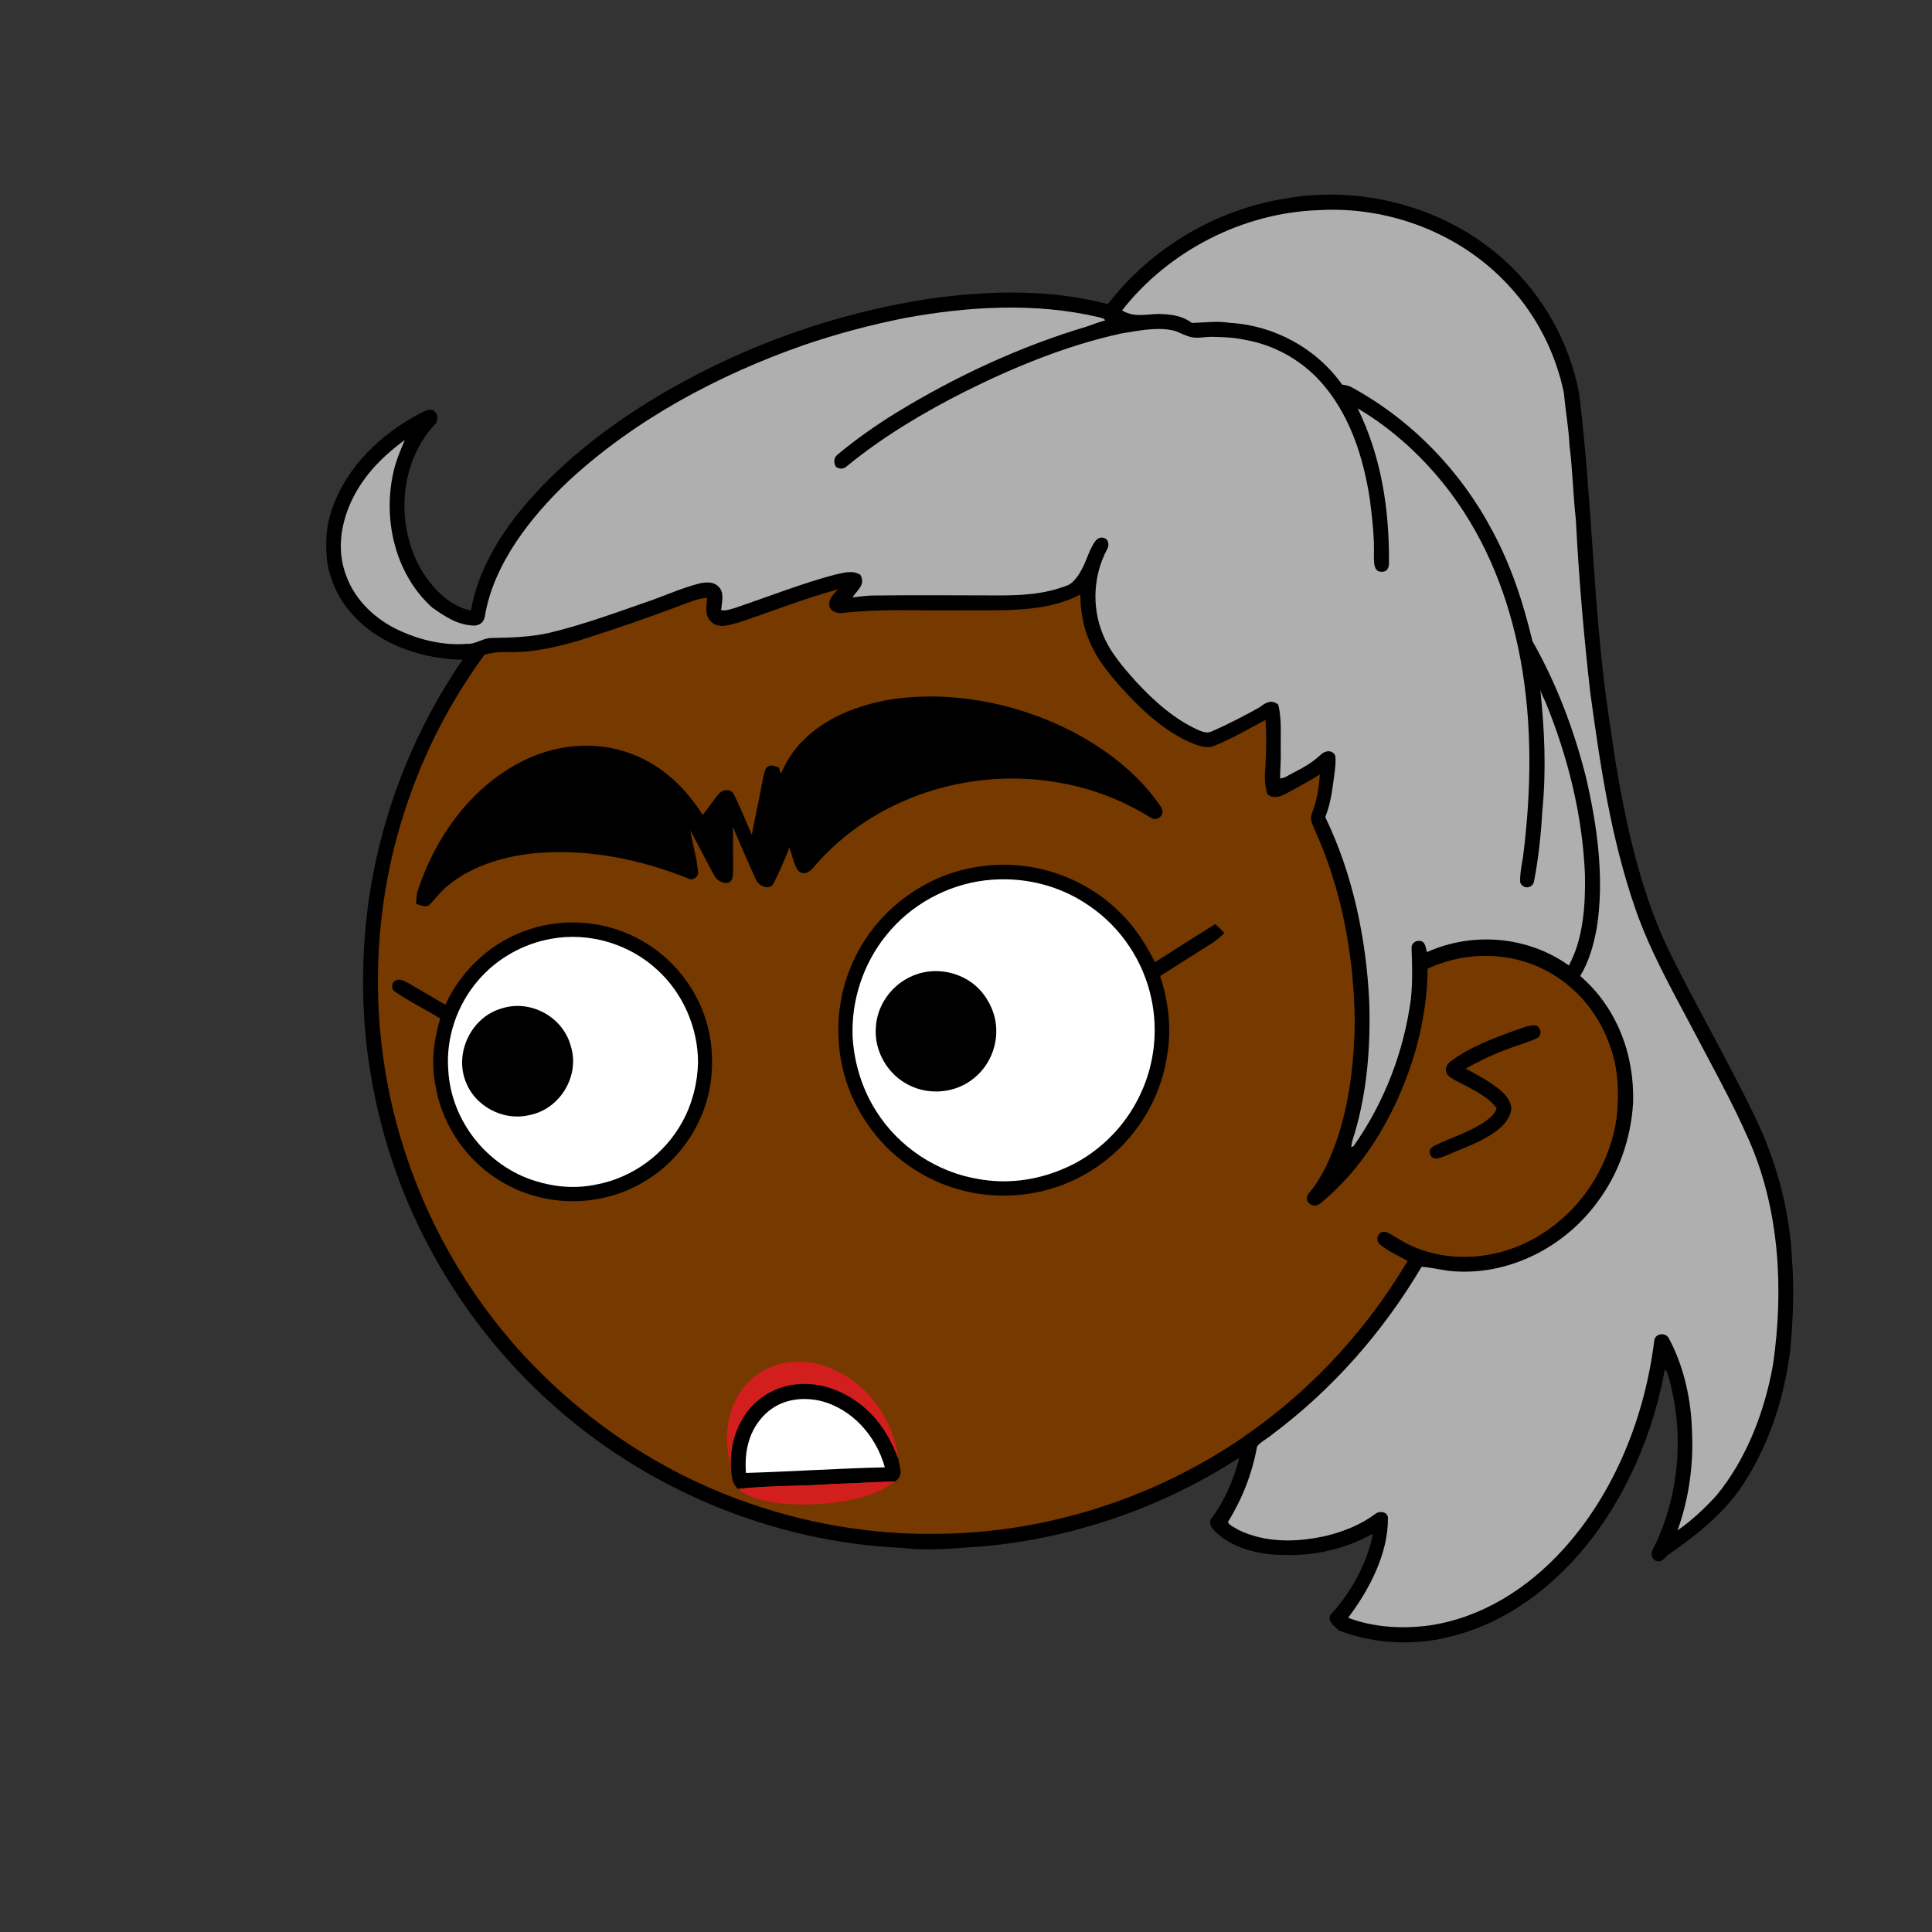 <svg xmlns:dc="http://purl.org/dc/elements/1.1/" xmlns:cc="http://creativecommons.org/ns#" xmlns:rdf="http://www.w3.org/1999/02/22-rdf-syntax-ns#" xmlns:svg="http://www.w3.org/2000/svg" xmlns="http://www.w3.org/2000/svg" viewBox="0 0 762 762" fill="none"><rect x="0" y="0" width="762" height="762" fill="#333333" stroke="none"/><mask id="avatarsRadiusMask"><rect width="762" height="762" rx="0" ry="0" x="0" y="0" fill="#fff"/></mask><g mask="url(#avatarsRadiusMask)"><path d="M396.01 164.85c37.82 4.9 74.21 19.64 104.8 42.39 6.15 4.84 12.48 9.33 18.02 14.92 23.77 21.98 42.73 49.02 55.13 78.95 9.35 22.31 14.72 46.04 16.64 70.14 6.62.81 13.05 2.14 19.12 5 15.54 6.93 27.08 20.94 31.78 37.21 2.63 9.56 3.56 19.75 1.72 29.55-2.96 18.76-13.72 36.13-29.37 46.92-10.94 7.65-24.49 12.03-37.86 11.68-5.13-.05-10.04-1.6-15.13-1.79-1.85 2.17-3.23 4.84-4.76 7.25-18.66 29.62-44.57 54.51-74.64 72.4-28.1 16.73-59.9 27.16-92.46 30.32-11.08.7-21.87 2.05-32.98.74-51.69-2.3-102.07-23.44-140.15-58.43-29.03-26.55-50.84-60.83-62.54-98.39-7.09-22.85-10.62-46.78-10.07-70.71.52-40.34 12.53-80.58 33.94-114.76 19.1-30.81 45.91-56.58 77.2-74.83 29.63-17.28 63.35-27.68 97.59-29.87 14.66-1.47 29.44-.37 44.02 1.31Z" fill="#000"/><path d="M363 169.06c48.47-1.39 97.32 14.7 135.81 44.12 6.55 4.06 11.72 9.49 17.36 14.64 24.33 22.63 43.2 50.95 54.93 82.02 7.43 19.61 11.86 40.2 13.56 61.09-8.89.74-17.34 2.34-25.38 6.38-2.19 1.03-1.89 4.95.68 5.23 2.35.23 4.98-1.51 7.24-2.2 14.62-5.37 31.32-4.35 44.78 3.68 11.69 6.78 20.09 18.16 23.89 31.06 2.6 8.25 2.68 17.41 1.76 25.95-2.5 17.35-12.35 33.73-26.73 43.81-15.71 11.33-37.17 14.64-54.93 6.2-3.17-1.43-5.94-3.58-9.08-5.05-2.95-1.09-4.88 2.79-2.7 4.75 3.17 2.76 7.34 4.52 11 6.56-20.14 34.15-49.45 62.7-84.41 81.47-30.2 16.31-64.44 25.53-98.78 26.15-27.63.72-55.33-4.04-81.21-13.72-30.32-11.24-57.84-29.43-80.37-52.6-22.67-23.37-39.92-51.88-50.2-82.77-14.96-44.64-14.91-94.01.27-138.59 11.05-33.06 30.28-63.21 55.37-87.39 29.67-28.73 67.65-48.54 108.13-56.67 12.8-2.52 25.94-4.24 39.01-4.12Z" fill="rgba(118, 57, 0, 1)"/><path d="M605.03 404.4c2.63-.1 3.44 3.8 1.36 4.98-3.69 1.83-7.82 2.77-11.64 4.35-5.82 2.04-11.28 4.76-16.68 7.72 4.29 2.34 8.86 4.74 12.71 7.76 2.58 2.09 4.85 4.35 5.33 7.8-.26 3.59-2.73 6.55-5.45 8.69-5.86 4.66-13.92 7.18-20.79 10.26-1.75.62-4.43 1.99-5.59-.26-1.02-1.74-.06-3.11 1.57-3.87 6.65-3.3 14.86-5.62 20.79-10.16 1.37-1.14 3.39-2.74 3.61-4.62-4.07-5.63-12.42-8.59-18.23-12.09-2.34-1.72-2.29-4.24-.16-6.13 7.27-5.64 16.98-9.26 25.57-12.38 2.42-.83 5.03-1.95 7.6-2.05Z" fill="#000"/><g transform="translate(-161 -83)"><path d="M559.011 424.1c16.41.51 32.33 7.36 43.93 18.98 5.76 5.61 9.95 12.31 13.6 19.43 7.87-5.09 15.8-10.08 23.76-15.03 1.25 1.09 2.42 2.25 3.56 3.46-3.17 3.52-7.07 5.39-10.96 7.93-4.77 3.03-9.55 6.03-14.3 9.08 3.17 10 4.53 20.39 2.8 30.81-2.05 14.92-9.59 28.86-20.75 38.93-11.58 10.56-26.96 16.72-42.65 16.84-12.98.34-26.07-3.48-36.9-10.63-12.44-8.06-21.81-20.51-26.4-34.58-4.57-14.5-4.06-30.74 1.79-44.81 5.41-13.38 15.56-24.82 28.12-31.91 10.31-6.04 22.51-8.85 34.4-8.5Z" fill="#000"/><path d="M549.27 430.26c14.65-1.77 29.27 1.62 41.4 10.04 12.46 8.48 21.37 21.87 24.46 36.62 2.62 12.36 1.24 25.52-4.07 37.02-6.12 13.64-17.67 24.9-31.58 30.43-10.22 4.23-21.57 5.65-32.48 3.67-16.41-2.65-31.48-12.62-40.35-26.68-5.6-8.77-8.74-18.94-9.37-29.31-.61-14.46 4.23-29.15 13.41-40.36 9.47-11.77 23.62-19.56 38.58-21.43Z" fill="#fff"/><path d="M414.051 453.95c10.75 6.03 19.24 15.78 23.87 27.2 3.49 8.51 4.54 17.78 3.61 26.9-1.79 17.13-12.16 32.86-27.1 41.38-16.49 9.64-37.66 9.77-54.3.41-14.42-7.99-24.75-22.55-27.4-38.84-1.81-8.9-.64-17.67 1.89-26.29-5.82-3.63-12.13-6.62-17.74-10.55-1.95-1.1-1.44-4.12.68-4.64 1.65-.48 3.18.59 4.6 1.28 4.83 2.83 9.64 5.66 14.48 8.47 6.58-14.13 18.65-25.2 33.59-29.87 14.42-4.66 30.66-2.95 43.82 4.55Z" fill="#000"/><path d="M378.27 453.29c15.03-2.78 30.94 1.95 42.11 12.35 10.06 9.24 15.9 22.72 15.93 36.37-.17 8.05-2.22 16.17-6.07 23.26-6.94 12.82-19.64 22.21-33.98 24.9-8.07 1.72-16.23 1.09-24.08-1.36-19.1-5.88-33.31-23.78-34.38-43.79-.98-12.79 3.48-25.72 11.85-35.41 7.31-8.53 17.57-14.32 28.62-16.32Z" fill="#fff"/><path d="M527.27 466.19c7.37-.9 15.21 1.78 20.25 7.29 3.82 4.17 6.28 9.79 6.41 15.47.28 7.26-3.03 14.7-8.73 19.24-6.96 5.83-17.24 6.92-25.36 2.96-8.64-4.1-14.23-13.61-13.38-23.18.7-11.14 9.74-20.51 20.81-21.78ZM358.54 480.84c11.41-3.87 24.34 3 27.54 14.59 3.77 11.69-4.02 24.86-16.03 27.32-10.63 2.65-22.19-3.54-25.66-13.94-3.92-11.13 2.75-24.59 14.15-27.97Z" fill="#000"/></g><g transform="translate(-161 -83)"><path d="M582.3 370.69c14.06 7.04 27.75 17.35 36.57 30.53 2.05 2.95-1.4 6.24-4.23 4.15-10.56-6.54-22.24-11.16-34.46-13.42-35.66-6.86-74.47 5.14-98.23 33.03-1.67 2.05-4.03 3.59-6.28 1.25-1.68-2.6-2.27-6.05-3.3-8.95-1.92 4.71-3.86 9.5-6.21 14.02-1.55 3.23-6 1.12-7.03-1.42-3.06-6.88-6.21-13.74-9.02-20.73.01 5.63.01 11.25.04 16.88-.19 2.06.27 4.35-2.11 5.22-2.06.23-4.36-1.03-5.3-2.91-3.26-5.88-6.24-11.93-9.49-17.82.96 5.51 2.6 10.99 3.1 16.55.12 1.94-2.28 3.44-4.02 2.36-18.54-7.4-38.31-11.49-58.33-10.09-12.5.92-26.14 4.63-36 12.68-3.09 2.34-5.2 5.51-7.97 8.15-1.65.72-3.27-.24-4.88-.65.08-1.91.11-3.75.73-5.58 6.86-20.67 20.43-39.8 39.98-50.1 13.56-7.32 30.17-9.03 44.62-3.35 11.89 4.55 20.95 13.32 27.67 23.95 2.31-2.84 4.25-6.03 6.75-8.71 1.62-1.56 4.62-1.55 5.63.72 2.52 5.15 4.68 10.51 6.98 15.78 1.49-7.42 3.06-14.81 4.43-22.24.33-1.5.6-3.23 1.58-4.45 1.65-1.25 2.9-.28 4.65.1.27.86.53 1.71.8 2.56 2.08-4.75 4.75-9.11 8.44-12.78 9.1-9.43 21.82-14.25 34.5-16.48 23.85-3.69 48.86 1.12 70.39 11.75Z" fill="#000"/></g><g transform="translate(-161 -83)"><path d="M484.8 621.32c16.47 4.71 28.68 20.38 30.53 37.23-2.5-6.68-5.83-12.9-10.89-18-7.03-7.19-17.26-12.19-27.46-11.67-8.01.26-15.78 4.06-20.78 10.34-5.49 6.8-7.7 16.06-6.72 24.66-.69-4.65-1.85-9.1-1.76-13.88.06-8.73 3.26-17.51 9.96-23.32 7.32-6.42 17.9-8.12 27.12-5.36Z" fill="#D31E1E"/><path d="M476.979 628.88c10.2-.52 20.43 4.48 27.46 11.67 5.06 5.1 8.39 11.32 10.89 18 .52 3.48 2.26 6.4-1.37 8.77-8.33.15-16.63.8-24.96 1-12.29.95-24.72.47-36.92 1.94-1.96-1.87-2.34-3.75-2.6-6.38-.98-8.6 1.23-17.86 6.72-24.66 5-6.28 12.77-10.08 20.78-10.34Z" fill="#000"/><path d="M484.479 635.49c12.63 3.09 22.12 13.94 25.51 26.24-18.28.41-36.54 1.67-54.78 2.21-.69-8.6 1.23-17 7.57-23.16 5.82-5.68 13.94-7.02 21.7-5.29Z" fill="#fff"/><path d="M513.96 667.32c-9.3 7.26-23.55 8.73-34.96 9.09-8.63-.08-19.86-.57-26.92-6.15 12.2-1.47 24.63-.99 36.92-1.94 8.33-.2 16.63-.85 24.96-1Z" fill="#D31E1E"/></g><g transform="translate(-161 -83)"/><g transform="translate(-161 -83)"><path d="M754.859 186.13c14.91 13.66 25.21 32.12 28.95 52 5.36 42.98 5.42 85.9 11.9 128.86 4.51 31.79 10.67 66.12 25.47 94.89 10.32 20.51 21.8 40.49 31.79 61.17 8.63 17.69 13.95 37.27 14.83 56.95.89 11.46.38 23.45-.65 34.88-2.11 18.08-7.81 36.29-17.49 51.77-7.46 12.3-18.94 21.41-30.59 29.51-1.27.84-2.42 2.89-4.07 2.64-1.95-.08-2.91-2.08-2.52-3.83 10.86-21 13.11-46.4 6.57-69.07-.38-.97-.46-2.14-1.43-2.69-4.65 25.3-15.09 49.89-31.39 69.89-13.2 15.97-30.09 28.9-50.22 34.61-15.21 4.51-32.23 4.1-47.04-1.67-1.57-1.78-4.44-3.32-3.28-6.09 8.19-8.75 14.38-20.13 16.83-31.88-1.79.5-3.36 1.66-5.08 2.37-9.2 4.11-19.37 6.16-29.44 5.86-8.97.08-19.3-2.08-26.33-7.98-1.73-1.62-3.9-3.23-3.26-5.91 7.04-9.2 11.27-20.85 12.83-32.27.67-.92 1.86-1.46 2.76-2.14 26.06-18.21 47.33-42.21 63.45-69.54 1.06-2.29 3.48-2.79 5.69-1.92 13.69 4.19 28.66 2.46 41.31-4.1 14.51-7.44 25.69-20.6 31.11-35.94 3.53-9.45 4.3-19.52 3.26-29.5-1.8-13.96-8.77-27.13-19.84-35.94-5.9-5.66-14.04-9.12-21.98-10.7-11.01-2.45-22.92-.4-32.93 4.64 0 10.75-1.85 21.76-4.69 32.12-6.29 21.63-17.87 43.28-34.99 58.25-1.3 1.12-2.7 2.65-4.37 3.14-1.34.14-3.51-.9-3.5-2.47-.36-1.91 1.68-3.36 2.65-4.83 4.51-6.28 7.59-13.88 9.94-21.21 4.38-14.09 6.05-29.29 6.23-44-.32-26.06-5.09-52.36-16-76.15-.69-1.77-1.8-3.8-1.01-5.72 1.95-5.01 2.97-10.31 3.21-15.68-4.35 2.79-8.95 5.17-13.47 7.67-2.16 1.15-5.34 2.1-7.23-.02-1.19-3.4-1.02-7.54-.71-11.09.3-6.06.45-12.02-.02-18.07-6.88 3.68-13.31 7.46-20.62 10.4-2.44.91-5.32-.1-7.65-.94-11.58-4.69-21.05-13.78-29.28-22.94-4.65-5.4-8.97-10.7-11.78-17.33-2.6-5.98-3.63-12.16-3.68-18.67-13.67 7.3-31.08 6.14-46.1 6.25-15.95.26-32.18-.77-48.02 1.1-1.74.19-4.74-.78-4.85-2.87-.49-2.84 1.73-4.68 3.48-6.53-13.18 3.6-26.16 8.72-39.07 13.07-3.51.79-6.97 2.48-10.33.33-3.55-2.5-2.57-6.2-2.32-9.92-2.95-.08-6.01 1.32-8.78 2.24-13.5 5.21-27.18 9.88-40.97 14.27-9.56 2.87-19.08 5.05-29.14 4.8-4.78-.25-9.65.86-13.94 2.96-15.48.59-32.72-4.11-44.2-14.91-6.9-6.36-11.64-14.92-12.89-24.25-.62-6.78-.42-13.54 1.91-20.01 5.68-16.68 19.07-29.61 34.4-37.72 1.65-.77 3.89-2.39 5.68-1.32 1.76 1.03 1.96 3.35 1 4.98-14.57 15.12-16.16 40.04-5.77 57.86 4.46 7.27 10.89 14.19 19.55 16.06 2.58-15.05 10.8-29.04 20.48-40.63 13.73-16.47 31.23-30.31 49.38-41.61 34.84-21.45 74.34-35.78 114.89-41.32 22.38-2.75 44.5-3.04 66.47 2.66 17.03-22.1 42.49-37.25 70.03-41.66 30.68-5.39 63.88 3.6 86.87 24.84Z" fill="#000"/><path d="M680.979 165.89c27.94-1.65 56.25 9.18 75.23 29.91 10.91 11.74 18.43 26.62 21.63 42.31.6 6.95 1.88 13.8 2.21 20.78 1.23 9.67 1.4 19.44 2.49 29.11 1.15 22.58 3.1 45.52 5.66 67.99 3.98 29.06 8.08 57.12 17.65 85.02 5.74 16.68 14.05 31.38 22.24 46.87 7.79 14.92 16.15 29.7 22.87 45.13 11.92 27.38 13.56 58.58 9.4 87.85-3.21 18.49-10.4 37.48-22.45 52.07-4.56 4.96-9.7 9.84-15.26 13.66 4.4-12.31 6.31-25.55 5.71-38.59-.28-12.71-3.12-25.91-9.15-37.17-1.2-2.34-5.11-2.04-5.71.62-3.66 30.09-15.6 60.31-36.18 82.88-13.88 15.21-31.81 26.65-52.42 29.75-10.54 1.44-22.19.85-32.18-3.03 8.24-10.85 15.77-25.17 15.69-39.07.22-2.77-3.41-3.3-5.13-1.75-5.78 4.24-12.35 6.83-19.28 8.54-11.41 2.57-23.7 2.86-34.45-2.31-1.21-.8-3.79-1.83-4.24-3.16 5.64-9.12 9.61-19.19 11.48-29.76 1.48-1.96 4.12-3.13 5.98-4.77 23.89-17.86 43.76-40.5 58.94-66.15 4.83.34 9.41 1.81 14.29 1.88 21.53 1 42.52-10.21 55.09-27.47 8.44-11.28 13.18-25.01 14.02-39.03.62-18.88-6.34-37.62-20.86-50.05 3.54-5.84 5.3-12.29 6.53-18.95 3.13-19.67.15-40.73-4.39-59.99-4.74-18.55-11.52-36.48-20.99-53.15-3.58-15.09-8.4-29.8-15.79-43.49-12.52-23.74-31.87-43.69-55.43-56.59-1.2-.71-2.49-.84-3.83-1.09-10.19-14.34-26.8-23.36-44.34-24.36-5.05-.84-9.87-.08-14.9.04-3.35-2.5-7.01-3.22-11.1-3.47-6.01-.48-10.84 1.84-16.47-1.46 18.38-23.51 47.6-38.52 77.44-39.55Z" fill="rgba(175, 175, 175, 1)"/><path d="M593.99 208.04c1.09.36 2.29.26 2.9 1.34-2.41.64-4.74 1.47-7.07 2.36-26.33 7.83-51.59 19.56-75.02 33.85-8.19 5.03-16.1 10.58-23.49 16.73-1.54 1.24-1.61 3.33-.51 4.9 1.53.84 2.77.85 4.14-.29 14.24-11.67 30.15-21.13 46.54-29.44 19.52-9.74 40.3-18.27 61.65-22.94 6.38-1.02 13.52-2.57 19.89-1.36 2.27.38 4.28 1.72 6.5 2.38 3.02 1.26 6.2.24 9.48.28 4.33.09 8.76.22 13 1.19 12.54 2.14 24.06 9.03 31.97 18.98 10.1 12.53 14.95 28.43 17.34 44.12.95 7.61 1.83 15.19 1.56 22.86.04 2.17.09 5.7 3.12 5.51 2.15.08 2.86-1.6 2.84-3.49.14-21.14-2.99-41.81-12.35-60.94 14.14 8.34 26.53 19.89 36.41 32.97 14.63 19.46 23.37 42.14 27.79 65.96 4.75 25.45 4.3 52.36 1.01 77.98-.53 3.27-1.3 6.82-1.1 10.14 1.35 2.94 5.23 2.22 5.54-.98 1.68-8.89 2.66-18.12 3.17-27.15 1.6-16.27.9-32.1-.82-48.29.32 2.04 1.43 3.55 2.18 5.43 8.77 21.47 14.54 44.65 15.46 67.86.24 11.67-.62 25.34-6.35 35.79-16.15-11.54-37.91-13.4-55.95-5.27-.58-1.65-.54-4.26-2.82-4.41-1.72-.27-3.42 1.08-3.27 2.87.26 6.64.45 13.41-.26 20.03-2.75 20.73-10.51 40.9-22.58 57.99l-.93.46c.12-1.92.76-3.65 1.34-5.46 4.94-16.75 6.27-34.16 5.76-51.55-1.14-24.94-6.44-50.6-17.36-73.17 2.37-5.93 2.92-11.99 3.77-18.27.17-1.98.54-4.15.1-6.11-1.24-2.39-4.2-1.81-5.78-.12-3.21 3.02-6.97 5.12-10.87 7.1-1.59.75-3.27 2.12-5.05 2.15.03-3.68.41-7.33.27-11.03-.11-5.85.47-12.35-.98-18.05-2.51-2.19-5.03-.87-7.22.93-6.21 3.48-12.56 6.78-19.09 9.63-1.71.76-3.3.23-4.92-.44-9.51-4.16-17.84-11.61-24.82-19.17-5.18-5.79-10.66-12.06-13.41-19.42-4.13-10.59-3.4-22.9 2-32.91.98-1.68.46-4.21-1.69-4.47-2.75-.55-3.98 3.01-5.06 4.89-1.88 4.52-3.96 10.86-8.33 13.65-9.62 3.92-19.38 4.28-29.62 4.2-16.01-.04-32.01-.15-48.02.05-2.61.03-5.13.5-7.75.72 1.92-2.92 5.31-5.05 3.09-8.9-3.21-2.01-6.4-.74-9.84-.11-13.17 3.51-26.07 8.58-38.98 12.99-1.92.57-4.07 1.43-6.07 1.09.2-2.89 1.42-6.83-.91-9.16-2.1-2.2-4.77-1.96-7.52-1.43-6.94 1.76-13.21 4.65-20 7-12.89 4.49-25.88 9.28-39.17 12.47-7.57 1.74-15.13 1.93-22.85 2.07-3.66-.01-6.29 2.56-9.98 2.32-8.81.7-17.91-1.41-25.93-5.01-9.73-4.36-17.96-11.92-21.62-22.11-3.3-8.9-2.31-18.31 1.18-26.98 4.53-11.05 12.54-19.35 22.03-26.32-1.64 3.93-3.34 7.79-4.32 11.96-4.56 18.97.34 40.76 15.09 54.12 5.2 3.64 10 6.92 16.6 7.14 2.26-.11 3.76-1.33 4.19-3.58 3.36-20.57 18.01-39.2 32.77-53.21 26.21-24.39 59.37-42.09 93.02-53.84 13.1-4.47 26.44-8.04 40.01-10.71 24.65-4.54 51.41-6.16 75.97-.37Z" fill="rgba(175, 175, 175, 1)"/></g></g></svg>